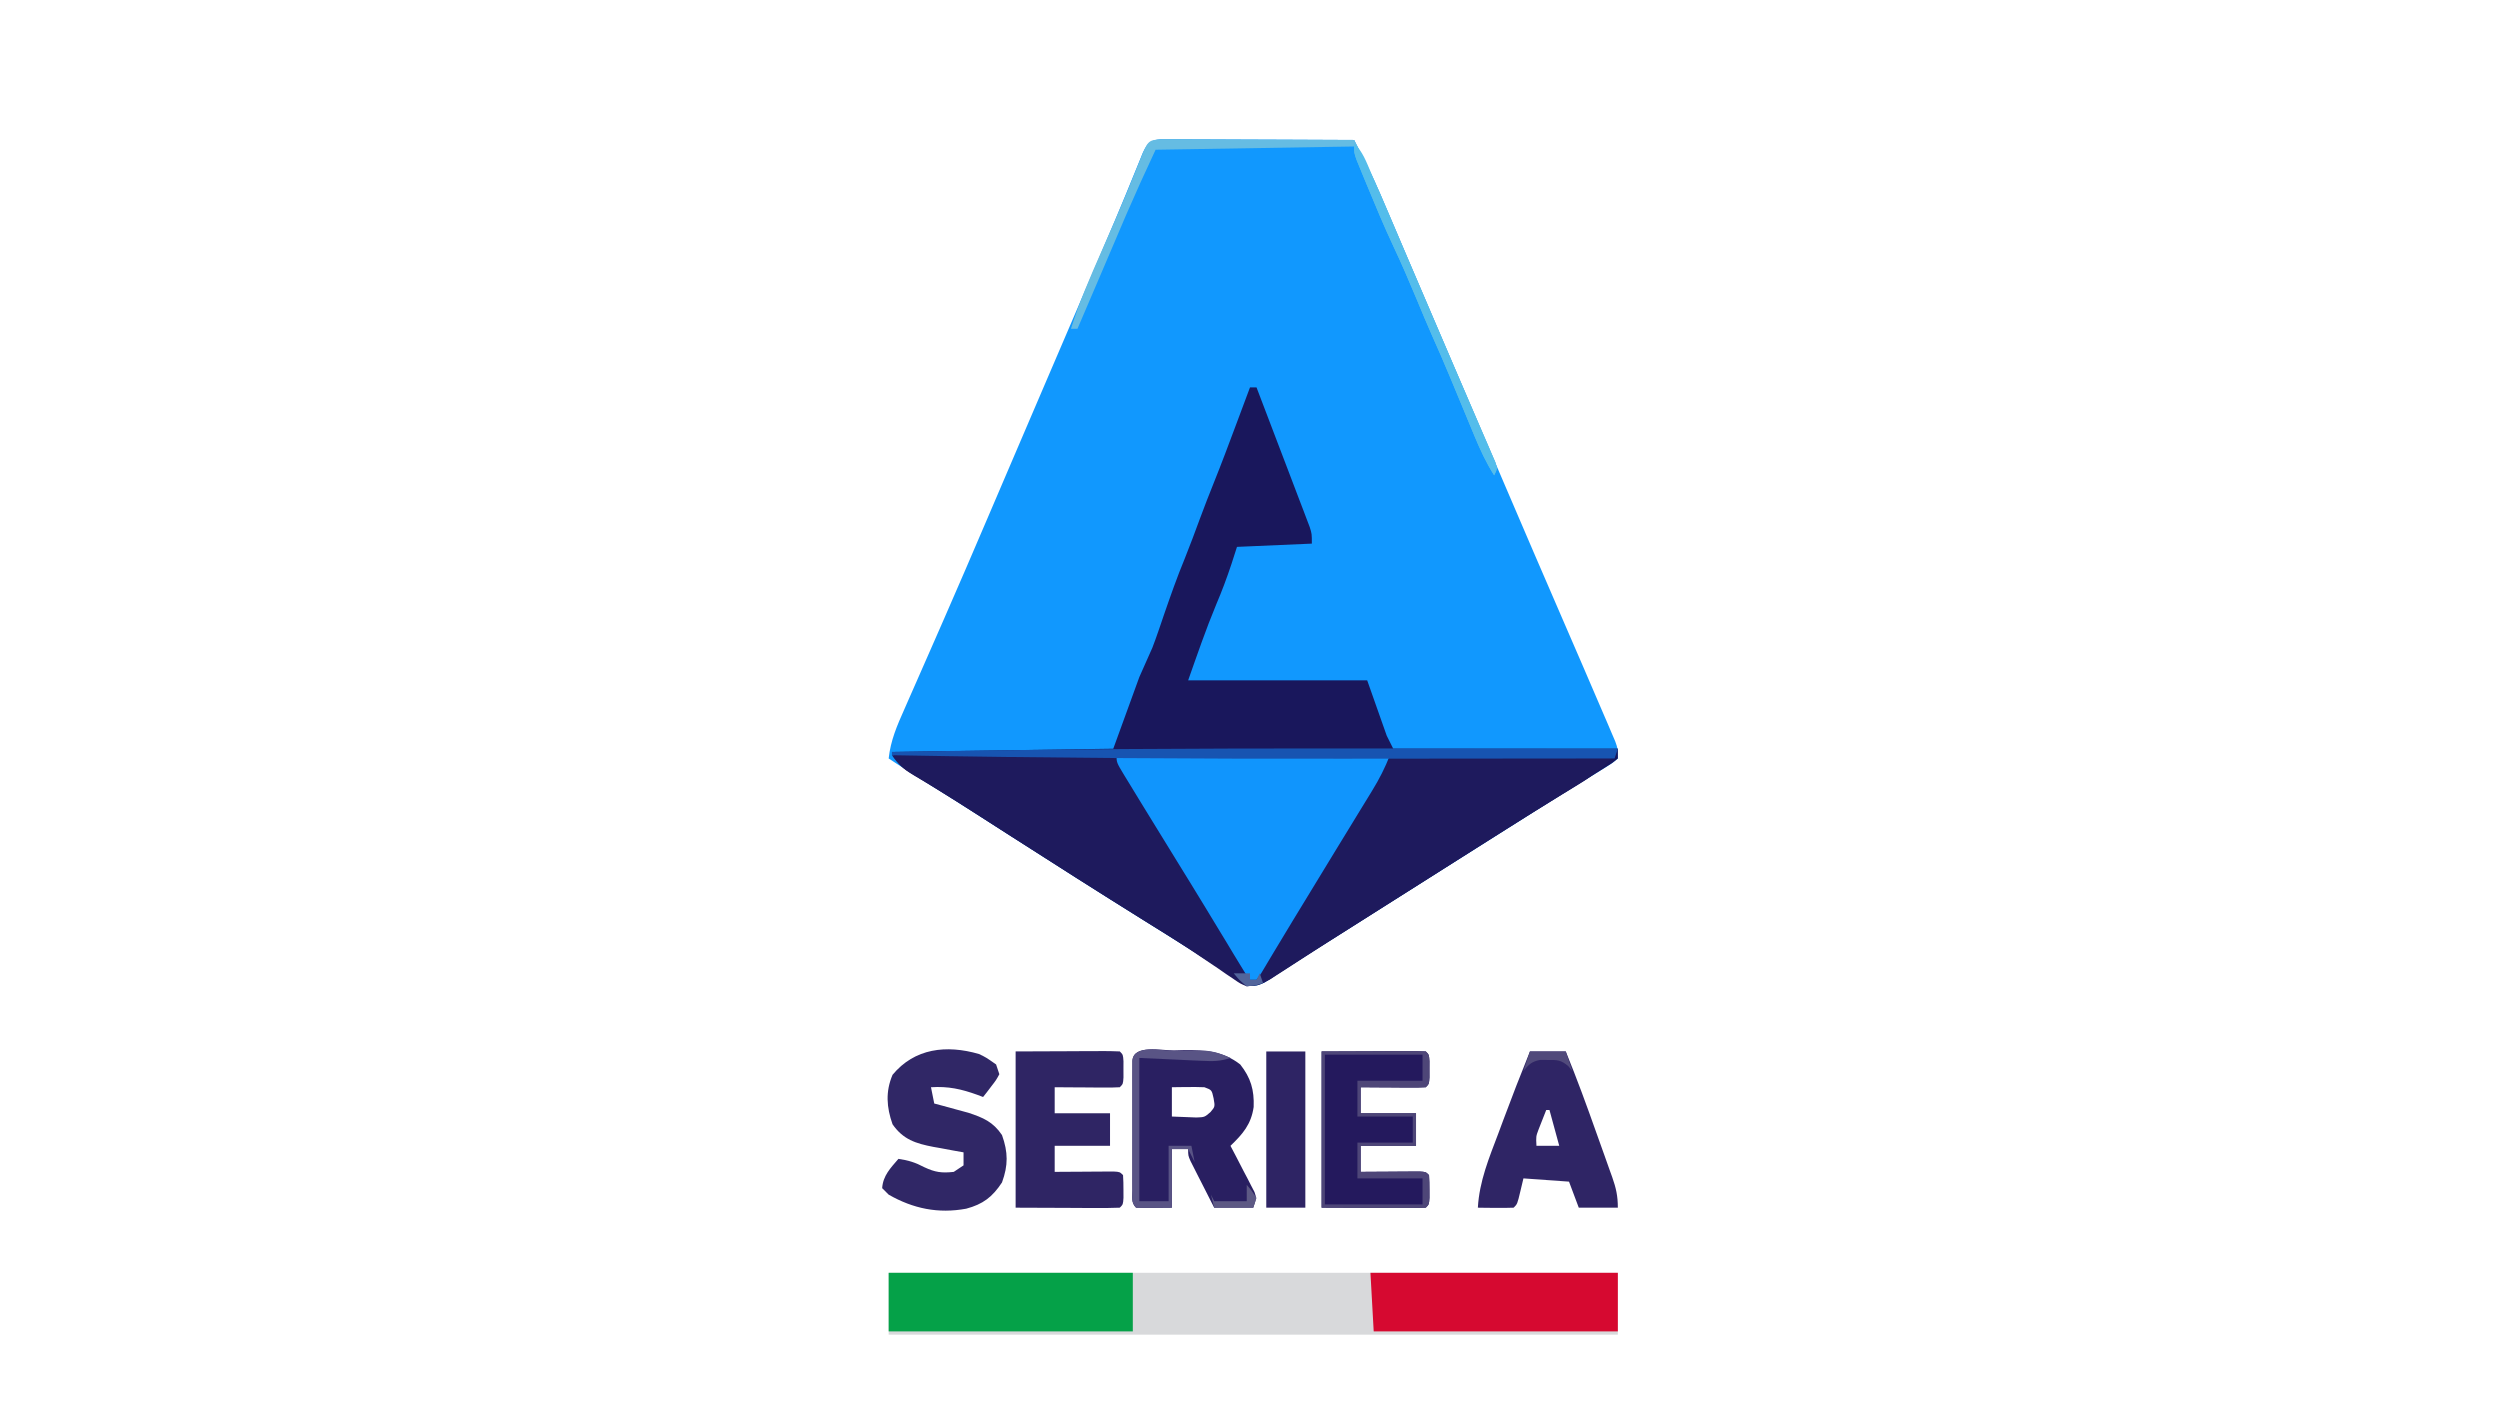 <?xml version="1.0" encoding="UTF-8"?>
<svg version="1.1" xmlns="http://www.w3.org/2000/svg" width="768" height="432">
<path d="M0 0 C1.645 0.007 1.645 0.007 3.324 0.013 C4.565 0.014 5.806 0.014 7.085 0.014 C8.445 0.024 9.804 0.035 11.164 0.045 C12.551 0.049 13.938 0.052 15.325 0.054 C18.978 0.061 22.631 0.081 26.284 0.103 C30.011 0.124 33.738 0.133 37.464 0.143 C44.778 0.164 52.092 0.198 59.406 0.241 C60.352 2.113 61.295 3.987 62.238 5.861 C62.764 6.905 63.289 7.948 63.831 9.023 C66.365 14.2 68.603 19.494 70.843 24.803 C71.634 26.662 72.425 28.522 73.216 30.381 C74.052 32.345 74.886 34.309 75.72 36.274 C78.219 42.158 80.741 48.032 83.262 53.906 C84.824 57.547 86.384 61.189 87.945 64.83 C88.453 66.015 88.453 66.015 88.971 67.224 C91.55 73.243 94.128 79.263 96.706 85.283 C99.314 91.373 101.922 97.463 104.531 103.553 C104.793 104.164 105.055 104.776 105.324 105.406 C111.428 119.655 117.54 133.899 123.718 148.116 C127.738 157.378 131.749 166.644 135.718 175.928 C136.194 177.029 136.669 178.131 137.159 179.265 C137.587 180.272 138.015 181.278 138.457 182.315 C138.835 183.197 139.213 184.08 139.602 184.989 C140.406 187.241 140.406 187.241 140.406 190.241 C138.688 191.676 138.688 191.676 136.261 193.174 C135.366 193.734 134.471 194.295 133.55 194.872 C132.574 195.468 131.598 196.064 130.593 196.678 C129.595 197.3 128.597 197.922 127.569 198.562 C125.509 199.845 123.446 201.124 121.381 202.399 C117.14 205.023 112.93 207.695 108.718 210.366 C107.163 211.348 105.607 212.329 104.05 213.311 C99.334 216.285 94.62 219.263 89.906 222.241 C88.322 223.241 86.739 224.241 85.156 225.241 C84.372 225.736 83.588 226.231 82.781 226.741 C80.406 228.241 78.031 229.741 75.656 231.241 C74.871 231.736 74.087 232.231 73.279 232.741 C71.701 233.738 70.122 234.735 68.544 235.732 C63.685 238.8 58.828 241.872 53.972 244.947 C51.589 246.453 49.203 247.955 46.816 249.455 C44.016 251.216 41.233 252.999 38.464 254.807 C37.299 255.556 36.134 256.304 34.968 257.053 C33.98 257.699 32.991 258.345 31.972 259.01 C28.992 260.439 28.421 260.28 25.406 259.241 C23.588 258.263 23.588 258.263 21.703 257.045 C20.982 256.585 20.262 256.124 19.52 255.649 C18.74 255.143 17.959 254.637 17.156 254.116 C15.439 253.016 13.721 251.917 12.003 250.819 C11.093 250.235 10.184 249.652 9.246 249.051 C4.385 245.952 -0.513 242.913 -5.407 239.866 C-18.987 231.391 -32.488 222.796 -45.965 214.158 C-48.133 212.769 -50.301 211.38 -52.469 209.991 C-53.519 209.318 -54.569 208.645 -55.651 207.951 C-62.963 203.27 -70.305 198.641 -77.68 194.061 C-79.671 192.817 -81.642 191.542 -83.594 190.241 C-82.998 184.676 -81.006 180.122 -78.754 175.069 C-78.361 174.17 -77.967 173.272 -77.562 172.347 C-76.711 170.407 -75.857 168.468 -75.001 166.531 C-73.173 162.396 -71.36 158.255 -69.546 154.114 C-68.61 151.976 -67.673 149.839 -66.735 147.703 C-62.192 137.345 -57.727 126.954 -53.282 116.553 C-52.535 114.808 -51.789 113.064 -51.043 111.319 C-49.589 107.922 -48.136 104.524 -46.683 101.125 C-43.738 94.236 -40.786 87.35 -37.833 80.464 C-36.914 78.32 -35.995 76.176 -35.077 74.032 C-32.277 67.496 -29.475 60.961 -26.667 54.428 C-25.359 51.385 -24.052 48.341 -22.746 45.298 C-22.108 43.813 -21.47 42.328 -20.832 40.843 C-16.313 30.323 -11.862 19.779 -7.562 9.168 C-7.195 8.272 -6.828 7.377 -6.45 6.455 C-6.137 5.683 -5.824 4.911 -5.501 4.115 C-4.098 1.215 -3.253 0.302 0 0 Z " fill="#1198FE" transform="translate(356.594,42.759)"/>
<path d="M0 0 C0.66 0 1.32 0 2 0 C4.428 6.351 6.848 12.705 9.263 19.061 C10.086 21.224 10.91 23.386 11.737 25.548 C12.923 28.651 14.103 31.757 15.281 34.863 C15.839 36.317 15.839 36.317 16.408 37.799 C16.748 38.7 17.089 39.601 17.439 40.529 C17.741 41.321 18.043 42.114 18.355 42.931 C19 45 19 45 19 48 C7.615 48.495 7.615 48.495 -4 49 C-4.557 50.733 -5.114 52.465 -5.688 54.25 C-7.094 58.478 -8.62 62.592 -10.375 66.688 C-13.556 74.338 -16.242 82.187 -19 90 C-0.85 90 17.3 90 36 90 C37.98 95.61 39.96 101.22 42 107 C42.66 108.32 43.32 109.64 44 111 C66.77 111 89.54 111 113 111 C113 111.99 113 112.98 113 114 C111.282 115.435 111.282 115.435 108.855 116.934 C107.961 117.494 107.066 118.054 106.144 118.631 C105.168 119.227 104.193 119.823 103.188 120.438 C102.189 121.059 101.191 121.681 100.163 122.322 C98.103 123.605 96.041 124.884 93.976 126.159 C89.735 128.783 85.524 131.454 81.312 134.125 C79.757 135.107 78.201 136.089 76.645 137.07 C71.928 140.045 67.214 143.022 62.5 146 C60.917 147 59.333 148 57.75 149 C56.966 149.495 56.182 149.99 55.375 150.5 C53 152 50.625 153.5 48.25 155 C47.466 155.495 46.682 155.991 45.874 156.501 C44.295 157.498 42.717 158.495 41.138 159.491 C36.279 162.56 31.422 165.632 26.567 168.706 C24.184 170.213 21.797 171.714 19.41 173.215 C16.611 174.976 13.828 176.758 11.059 178.566 C9.893 179.315 8.728 180.064 7.562 180.812 C6.574 181.458 5.585 182.104 4.566 182.77 C1.586 184.199 1.016 184.04 -2 183 C-3.817 182.023 -3.817 182.023 -5.703 180.805 C-6.423 180.344 -7.144 179.883 -7.886 179.409 C-8.666 178.903 -9.446 178.396 -10.25 177.875 C-11.967 176.775 -13.684 175.676 -15.402 174.578 C-16.312 173.995 -17.222 173.412 -18.16 172.811 C-23.021 169.712 -27.919 166.672 -32.812 163.625 C-46.393 155.151 -59.894 146.555 -73.371 137.918 C-74.446 137.229 -75.521 136.54 -76.629 135.831 C-78.772 134.457 -80.914 133.082 -83.055 131.706 C-87.698 128.727 -92.349 125.768 -97.066 122.906 C-98.189 122.222 -98.189 122.222 -99.334 121.524 C-100.687 120.705 -102.044 119.894 -103.408 119.093 C-106.998 116.915 -108.041 115.919 -110 112 C-87.56 111.67 -65.12 111.34 -42 111 C-39.36 103.74 -36.72 96.48 -34 89 C-32.68 86.03 -31.36 83.06 -30 80 C-29.378 78.376 -28.778 76.744 -28.219 75.098 C-27.936 74.276 -27.654 73.453 -27.363 72.606 C-26.936 71.347 -26.936 71.347 -26.5 70.062 C-24.468 64.166 -22.409 58.313 -20.027 52.547 C-18.361 48.416 -16.827 44.235 -15.281 40.058 C-13.939 36.447 -12.55 32.861 -11.109 29.289 C-8.723 23.355 -6.485 17.367 -4.25 11.375 C-3.633 9.726 -3.633 9.726 -3.004 8.043 C-2.002 5.362 -1 2.681 0 0 Z " fill="#19175C" transform="translate(384,119)"/>
<path d="M0 0 C8.762 -0.209 17.523 -0.369 26.287 -0.466 C30.357 -0.513 34.426 -0.577 38.495 -0.679 C42.424 -0.777 46.352 -0.831 50.282 -0.854 C51.779 -0.87 53.276 -0.903 54.772 -0.952 C66.471 -1.317 66.471 -1.317 70.165 1.865 C71.731 4.18 72.886 6.441 74 9 C74.626 9.989 75.251 10.977 75.896 11.996 C76.433 12.872 76.97 13.749 77.523 14.652 C78.144 15.664 78.765 16.676 79.405 17.718 C80.055 18.78 80.705 19.843 81.375 20.938 C82.424 22.646 83.472 24.355 84.521 26.064 C85.61 27.838 86.698 29.613 87.786 31.388 C91.089 36.777 94.395 42.163 97.704 47.548 C98.728 49.214 99.749 50.88 100.771 52.547 C104.507 58.646 104.507 58.646 108.453 64.609 C110 67 110 67 110 69 C110.66 69 111.32 69 112 69 C112.259 68.295 112.519 67.589 112.786 66.863 C114.096 63.774 115.67 61.056 117.422 58.195 C117.759 57.643 118.095 57.091 118.442 56.522 C119.541 54.721 120.646 52.923 121.75 51.125 C122.516 49.871 123.283 48.618 124.048 47.364 C125.608 44.811 127.169 42.259 128.731 39.708 C130.827 36.286 132.911 32.857 134.992 29.426 C135.607 28.412 136.223 27.398 136.856 26.353 C137.994 24.477 139.132 22.601 140.269 20.725 C151.112 2.888 151.112 2.888 154 0 C156.822 -0.241 156.822 -0.241 160.469 -0.227 C161.133 -0.227 161.796 -0.228 162.48 -0.228 C164.677 -0.227 166.873 -0.211 169.07 -0.195 C170.592 -0.192 172.114 -0.189 173.635 -0.187 C177.644 -0.179 181.652 -0.159 185.66 -0.137 C189.748 -0.117 193.837 -0.108 197.926 -0.098 C205.951 -0.076 213.975 -0.042 222 0 C218.799 3.262 215.83 5.958 211.93 8.348 C210.961 8.947 209.992 9.545 208.994 10.162 C207.964 10.789 206.935 11.416 205.875 12.062 C203.698 13.406 201.521 14.75 199.344 16.094 C198.266 16.756 197.188 17.419 196.078 18.102 C191.824 20.725 187.597 23.388 183.375 26.062 C182.619 26.54 181.864 27.018 181.085 27.51 C174.114 31.921 167.156 36.353 160.198 40.785 C153.476 45.065 146.748 49.335 140.003 53.577 C135.909 56.154 131.831 58.751 127.77 61.379 C126.909 61.932 126.048 62.486 125.161 63.056 C123.512 64.117 121.868 65.183 120.228 66.256 C119.113 66.971 119.113 66.971 117.977 67.699 C117.328 68.12 116.679 68.541 116.01 68.975 C113.608 70.2 111.691 70.766 109 71 C106.977 70.158 106.977 70.158 104.98 68.781 C104.218 68.269 103.456 67.757 102.67 67.229 C101.851 66.658 101.032 66.088 100.188 65.5 C98.388 64.288 96.587 63.079 94.785 61.871 C93.84 61.234 92.896 60.597 91.922 59.941 C87.056 56.709 82.09 53.64 77.125 50.562 C63.559 42.119 50.082 33.54 36.629 24.918 C35.554 24.229 34.479 23.54 33.371 22.831 C31.229 21.457 29.087 20.083 26.945 18.708 C22.296 15.728 17.64 12.762 12.934 9.871 C11.811 9.18 11.811 9.18 10.666 8.476 C9.311 7.646 7.954 6.822 6.592 6.005 C3.615 4.182 1.973 2.959 0 0 Z " fill="#1E1A5D" transform="translate(274,232)"/>
<path d="M0 0 C73.92 0 147.84 0 224 0 C224 6.27 224 12.54 224 19 C150.08 19 76.16 19 0 19 C0 12.73 0 6.46 0 0 Z " fill="#D8D9DB" transform="translate(273,391)"/>
<path d="M0 0 C27.72 0 55.44 0 84 0 C82.402 3.996 80.801 7.174 78.578 10.805 C78.241 11.357 77.905 11.909 77.558 12.478 C76.459 14.279 75.354 16.077 74.25 17.875 C73.483 19.13 72.716 20.385 71.949 21.641 C70.39 24.195 68.828 26.748 67.264 29.3 C64.568 33.704 61.886 38.116 59.205 42.53 C57.488 45.355 55.766 48.178 54.043 51 C52.155 54.095 50.281 57.198 48.426 60.312 C47.863 61.249 47.863 61.249 47.289 62.205 C46.339 63.789 45.396 65.377 44.453 66.965 C43.974 67.636 43.494 68.308 43 69 C42.34 69 41.68 69 41 69 C39.558 67.026 39.558 67.026 37.867 64.227 C37.234 63.187 36.6 62.147 35.948 61.075 C35.257 59.925 34.566 58.775 33.875 57.625 C33.161 56.448 32.446 55.271 31.73 54.094 C30.236 51.637 28.745 49.178 27.256 46.717 C24.401 42.005 21.505 37.317 18.61 32.628 C15.397 27.425 12.198 22.213 9 17 C8.482 16.156 7.963 15.312 7.429 14.443 C6.114 12.298 4.806 10.15 3.5 8 C3.132 7.401 2.764 6.802 2.385 6.185 C0 2.232 0 2.232 0 0 Z " fill="#1095FD" transform="translate(343,232)"/>
<path d="M0 0 C1.073 -0.029 2.146 -0.058 3.252 -0.088 C9.713 -0.139 15.189 0.223 20.438 4.312 C23.682 8.417 24.761 12.146 24.562 17.375 C23.793 22.727 21.226 25.661 17.438 29.312 C18.027 30.433 18.616 31.553 19.223 32.707 C19.982 34.179 20.741 35.652 21.5 37.125 C21.89 37.863 22.28 38.601 22.682 39.361 C23.228 40.43 23.228 40.43 23.785 41.52 C24.126 42.174 24.466 42.829 24.817 43.503 C25.438 45.312 25.438 45.312 24.438 48.312 C20.477 48.312 16.517 48.312 12.438 48.312 C11.099 45.69 9.767 43.065 8.438 40.438 C8.056 39.691 7.674 38.945 7.281 38.176 C6.92 37.46 6.559 36.745 6.188 36.008 C5.852 35.348 5.517 34.688 5.172 34.008 C4.438 32.312 4.438 32.312 4.438 30.312 C2.788 30.312 1.137 30.312 -0.562 30.312 C-0.562 36.252 -0.562 42.193 -0.562 48.312 C-9.059 48.41 -9.059 48.41 -11.562 48.312 C-13.136 46.739 -12.69 45.176 -12.692 42.992 C-12.695 42.075 -12.698 41.157 -12.701 40.211 C-12.699 39.214 -12.697 38.216 -12.695 37.188 C-12.696 36.17 -12.697 35.153 -12.698 34.105 C-12.699 31.95 -12.697 29.794 -12.693 27.639 C-12.688 24.327 -12.693 21.015 -12.699 17.703 C-12.699 15.615 -12.697 13.526 -12.695 11.438 C-12.697 10.44 -12.699 9.442 -12.701 8.414 C-12.698 7.496 -12.695 6.578 -12.692 5.633 C-12.691 4.821 -12.69 4.009 -12.689 3.172 C-12.341 -1.928 -3.806 0.033 0 0 Z M-0.562 11.312 C-0.562 14.283 -0.562 17.253 -0.562 20.312 C1.041 20.394 2.645 20.452 4.25 20.5 C5.143 20.535 6.037 20.57 6.957 20.605 C9.479 20.514 9.479 20.514 11.273 18.965 C12.714 17.29 12.714 17.29 12.25 14.688 C11.691 12.147 11.691 12.147 9.438 11.312 C7.73 11.243 6.021 11.228 4.312 11.25 C3.402 11.259 2.492 11.268 1.555 11.277 C0.507 11.295 0.507 11.295 -0.562 11.312 Z " fill="#291F61" transform="translate(360.562,322.688)"/>
<path d="M0 0 C25.08 0 50.16 0 76 0 C76 5.94 76 11.88 76 18 C51.25 18 26.5 18 1 18 C0.67 12.06 0.34 6.12 0 0 Z " fill="#D60930" transform="translate(421,391)"/>
<path d="M0 0 C24.75 0 49.5 0 75 0 C75 5.94 75 11.88 75 18 C50.25 18 25.5 18 0 18 C0 12.06 0 6.12 0 0 Z " fill="#05A148" transform="translate(273,391)"/>
<path d="M0 0 C5.259 -0.021 10.519 -0.041 15.938 -0.062 C17.599 -0.072 19.261 -0.081 20.972 -0.09 C22.269 -0.093 23.566 -0.095 24.902 -0.098 C25.931 -0.105 25.931 -0.105 26.981 -0.113 C28.654 -0.113 30.328 -0.062 32 0 C33 1 33 1 33.133 3.031 C33.13 3.846 33.128 4.661 33.125 5.5 C33.129 6.722 33.129 6.722 33.133 7.969 C33 10 33 10 32 11 C30.511 11.087 29.019 11.107 27.527 11.098 C26.628 11.094 25.729 11.091 24.803 11.088 C23.857 11.08 22.912 11.071 21.938 11.062 C20.988 11.058 20.039 11.053 19.061 11.049 C16.707 11.037 14.354 11.021 12 11 C12 13.64 12 16.28 12 19 C17.61 19 23.22 19 29 19 C29 22.3 29 25.6 29 29 C23.39 29 17.78 29 12 29 C12 31.64 12 34.28 12 37 C12.601 36.995 13.201 36.99 13.82 36.984 C16.526 36.963 19.232 36.95 21.938 36.938 C22.883 36.929 23.829 36.921 24.803 36.912 C26.151 36.907 26.151 36.907 27.527 36.902 C28.36 36.897 29.193 36.892 30.051 36.886 C32 37 32 37 33 38 C33.098 39.497 33.13 40.999 33.125 42.5 C33.129 43.722 33.129 43.722 33.133 44.969 C33 47 33 47 32 48 C29.625 48.088 27.278 48.115 24.902 48.098 C23.605 48.095 22.309 48.093 20.972 48.09 C19.311 48.081 17.649 48.072 15.938 48.062 C10.678 48.042 5.419 48.021 0 48 C0 32.16 0 16.32 0 0 Z " fill="#24195D" transform="translate(406,323)"/>
<path d="M0 0 C5.259 -0.021 10.519 -0.041 15.938 -0.062 C17.599 -0.072 19.261 -0.081 20.972 -0.09 C22.269 -0.093 23.566 -0.095 24.902 -0.098 C25.931 -0.105 25.931 -0.105 26.981 -0.113 C28.654 -0.113 30.328 -0.062 32 0 C33 1 33 1 33.133 3.031 C33.13 3.846 33.128 4.661 33.125 5.5 C33.129 6.722 33.129 6.722 33.133 7.969 C33 10 33 10 32 11 C30.511 11.087 29.019 11.107 27.527 11.098 C26.628 11.094 25.729 11.091 24.803 11.088 C23.857 11.08 22.912 11.071 21.938 11.062 C20.988 11.058 20.039 11.053 19.061 11.049 C16.707 11.037 14.354 11.021 12 11 C12 13.64 12 16.28 12 19 C17.61 19 23.22 19 29 19 C29 22.3 29 25.6 29 29 C23.39 29 17.78 29 12 29 C12 31.64 12 34.28 12 37 C12.601 36.995 13.201 36.99 13.82 36.984 C16.526 36.963 19.232 36.95 21.938 36.938 C22.883 36.929 23.829 36.921 24.803 36.912 C26.151 36.907 26.151 36.907 27.527 36.902 C28.36 36.897 29.193 36.892 30.051 36.886 C32 37 32 37 33 38 C33.098 39.497 33.13 40.999 33.125 42.5 C33.129 43.722 33.129 43.722 33.133 44.969 C33 47 33 47 32 48 C29.625 48.088 27.278 48.115 24.902 48.098 C23.605 48.095 22.309 48.093 20.972 48.09 C19.311 48.081 17.649 48.072 15.938 48.062 C10.678 48.042 5.419 48.021 0 48 C0 32.16 0 16.32 0 0 Z " fill="#2F2564" transform="translate(312,323)"/>
<path d="M0 0 C2.141 1.023 2.141 1.023 5.266 3.211 C5.761 4.696 5.761 4.696 6.266 6.211 C5.27 8.035 5.27 8.035 3.828 9.898 C3.355 10.521 2.882 11.144 2.395 11.785 C2.022 12.256 1.649 12.726 1.266 13.211 C0.697 12.994 0.129 12.778 -0.457 12.555 C-5.459 10.751 -9.424 9.872 -14.734 10.211 C-14.404 11.861 -14.074 13.511 -13.734 15.211 C-12.305 15.592 -12.305 15.592 -10.848 15.98 C-9.593 16.325 -8.339 16.669 -7.047 17.023 C-5.185 17.528 -5.185 17.528 -3.285 18.043 C1.306 19.553 4.351 20.854 7.078 24.898 C8.966 30.164 9 34.202 7.078 39.461 C4.131 43.933 1.228 46.152 -3.922 47.523 C-12.501 49.103 -20.186 47.522 -27.734 43.211 C-28.394 42.551 -29.054 41.891 -29.734 41.211 C-29.469 37.36 -27.174 35.044 -24.734 32.211 C-21.684 32.66 -19.544 33.312 -16.797 34.773 C-13.426 36.356 -11.411 36.619 -7.734 36.211 C-6.744 35.551 -5.754 34.891 -4.734 34.211 C-4.734 32.891 -4.734 31.571 -4.734 30.211 C-5.759 30.029 -6.784 29.847 -7.84 29.66 C-9.201 29.407 -10.561 29.153 -11.922 28.898 C-12.595 28.78 -13.269 28.663 -13.963 28.541 C-19.423 27.502 -23.331 26.243 -26.547 21.586 C-28.391 16.345 -28.732 11.573 -26.547 6.398 C-19.751 -1.804 -9.986 -2.882 0 0 Z " fill="#302766" transform="translate(300.734,323.789)"/>
<path d="M0 0 C3.63 0 7.26 0 11 0 C14.399 8.266 17.446 16.638 20.429 25.061 C21.256 27.393 22.093 29.722 22.93 32.051 C23.459 33.541 23.988 35.032 24.516 36.523 C24.891 37.561 24.891 37.561 25.273 38.619 C26.454 41.987 27 44.378 27 48 C23.04 48 19.08 48 15 48 C14.01 45.36 13.02 42.72 12 40 C5.07 39.505 5.07 39.505 -2 39 C-2.309 40.299 -2.619 41.599 -2.938 42.938 C-3.875 46.875 -3.875 46.875 -5 48 C-6.853 48.072 -8.708 48.084 -10.562 48.062 C-11.574 48.053 -12.586 48.044 -13.629 48.035 C-14.411 48.024 -15.194 48.012 -16 48 C-15.556 39.882 -12.531 32.65 -9.688 25.125 C-9.195 23.801 -8.704 22.477 -8.213 21.152 C-5.576 14.061 -2.844 7.012 0 0 Z M5 18 C4.494 19.268 3.995 20.54 3.5 21.812 C3.222 22.52 2.943 23.228 2.656 23.957 C1.847 26.118 1.847 26.118 2 29 C4.31 29 6.62 29 9 29 C8.01 25.37 7.02 21.74 6 18 C5.67 18 5.34 18 5 18 Z " fill="#2F2565" transform="translate(470,323)"/>
<path d="M0 0 C3.96 0 7.92 0 12 0 C12 15.84 12 31.68 12 48 C8.04 48 4.08 48 0 48 C0 32.16 0 16.32 0 0 Z " fill="#2E2464" transform="translate(389,323)"/>
<path d="M0 0 C1.645 0.007 1.645 0.007 3.324 0.013 C4.565 0.014 5.806 0.014 7.085 0.014 C8.445 0.024 9.804 0.035 11.164 0.045 C12.551 0.049 13.938 0.052 15.325 0.054 C18.978 0.061 22.631 0.081 26.284 0.103 C30.011 0.124 33.738 0.133 37.464 0.143 C44.778 0.164 52.092 0.198 59.406 0.241 C60.352 2.113 61.295 3.987 62.238 5.861 C62.764 6.905 63.289 7.948 63.831 9.023 C66.365 14.2 68.603 19.494 70.843 24.803 C71.62 26.631 72.398 28.458 73.175 30.286 C73.724 31.575 74.272 32.865 74.819 34.155 C77.227 39.828 79.655 45.493 82.087 51.156 C84.625 57.063 87.155 62.974 89.682 68.886 C91.449 73.014 93.225 77.138 95.01 81.259 C96.314 84.271 97.609 87.287 98.906 90.303 C99.381 91.391 99.856 92.479 100.345 93.6 C100.768 94.586 101.19 95.572 101.624 96.588 C101.995 97.444 102.366 98.3 102.748 99.182 C103.406 101.241 103.406 101.241 102.406 103.241 C99.963 99.397 98.152 95.493 96.41 91.287 C95.997 90.298 95.997 90.298 95.577 89.288 C94.704 87.191 93.836 85.091 92.968 82.991 C91.825 80.235 90.68 77.48 89.535 74.725 C89.259 74.061 88.984 73.398 88.7 72.714 C86.96 68.538 85.164 64.392 83.307 60.267 C81.648 56.537 80.099 52.76 78.531 48.991 C76.272 43.587 73.973 38.223 71.468 32.928 C68.633 26.88 66.071 20.73 63.531 14.553 C63.125 13.571 62.719 12.589 62.301 11.577 C61.738 10.198 61.738 10.198 61.164 8.791 C60.825 7.963 60.486 7.134 60.137 6.281 C59.406 4.241 59.406 4.241 59.406 2.241 C39.276 2.571 19.146 2.901 -1.594 3.241 C-6.195 13.154 -6.195 13.154 -10.594 23.143 C-11.089 24.301 -11.584 25.459 -12.094 26.653 C-12.589 27.816 -13.084 28.979 -13.594 30.178 C-15.094 33.692 -15.094 33.692 -16.594 37.205 C-17.082 38.349 -17.569 39.492 -18.071 40.67 C-20.571 46.53 -23.083 52.385 -25.594 58.241 C-26.254 58.241 -26.914 58.241 -27.594 58.241 C-25.096 50.148 -21.753 42.479 -18.344 34.741 C-17.174 32.07 -16.007 29.398 -14.84 26.725 C-14.557 26.075 -14.273 25.425 -13.98 24.755 C-11.413 18.859 -8.954 12.922 -6.599 6.938 C-3.971 0.368 -3.971 0.368 0 0 Z " fill="#65BCE3" transform="translate(356.594,42.759)"/>
<path d="M0 0 C5.259 -0.021 10.519 -0.041 15.938 -0.062 C17.599 -0.072 19.261 -0.081 20.972 -0.09 C22.269 -0.093 23.566 -0.095 24.902 -0.098 C25.931 -0.105 25.931 -0.105 26.981 -0.113 C28.654 -0.113 30.328 -0.062 32 0 C33 1 33 1 33.133 3.031 C33.13 3.846 33.128 4.661 33.125 5.5 C33.129 6.722 33.129 6.722 33.133 7.969 C33 10 33 10 32 11 C30.511 11.087 29.019 11.107 27.527 11.098 C26.628 11.094 25.729 11.091 24.803 11.088 C23.857 11.08 22.912 11.071 21.938 11.062 C20.988 11.058 20.039 11.053 19.061 11.049 C16.707 11.037 14.354 11.021 12 11 C12 13.64 12 16.28 12 19 C17.61 19 23.22 19 29 19 C29 22.3 29 25.6 29 29 C23.39 29 17.78 29 12 29 C12 31.64 12 34.28 12 37 C12.601 36.995 13.201 36.99 13.82 36.984 C16.526 36.963 19.232 36.95 21.938 36.938 C22.883 36.929 23.829 36.921 24.803 36.912 C26.151 36.907 26.151 36.907 27.527 36.902 C28.36 36.897 29.193 36.892 30.051 36.886 C32 37 32 37 33 38 C33.098 39.497 33.13 40.999 33.125 42.5 C33.129 43.722 33.129 43.722 33.133 44.969 C33 47 33 47 32 48 C29.625 48.088 27.278 48.115 24.902 48.098 C23.605 48.095 22.309 48.093 20.972 48.09 C19.311 48.081 17.649 48.072 15.938 48.062 C10.678 48.042 5.419 48.021 0 48 C0 32.16 0 16.32 0 0 Z M1 1 C1 16.18 1 31.36 1 47 C10.9 47 20.8 47 31 47 C31 44.36 31 41.72 31 39 C24.4 39 17.8 39 11 39 C11 35.37 11 31.74 11 28 C16.61 28 22.22 28 28 28 C28 25.36 28 22.72 28 20 C22.39 20 16.78 20 11 20 C11 16.37 11 12.74 11 9 C17.6 9 24.2 9 31 9 C31 6.36 31 3.72 31 1 C21.1 1 11.2 1 1 1 Z " fill="#4E4678" transform="translate(406,323)"/>
<path d="M0 0 C8.879 0.012 17.758 0.017 26.637 0.022 C44.781 0.032 62.924 0.049 81.068 0.072 C80.738 1.062 80.408 2.052 80.068 3.072 C61.163 3.096 42.259 3.113 23.354 3.124 C14.567 3.129 5.78 3.136 -3.006 3.147 C-49.325 3.208 -95.621 2.927 -141.932 2.072 C-141.932 1.742 -141.932 1.412 -141.932 1.072 C-94.618 0.198 -47.321 -0.063 0 0 Z " fill="#1754B1" transform="translate(415.932,229.928)"/>
<path d="M0 0 C1.098 -0.012 2.197 -0.024 3.328 -0.037 C4.39 -0.039 5.452 -0.041 6.547 -0.043 C7.52 -0.047 8.493 -0.051 9.495 -0.055 C12.421 0.203 14.594 0.966 17.25 2.188 C14.002 3.27 11.891 3.222 8.488 3.066 C6.977 3.002 6.977 3.002 5.435 2.936 C4.157 2.874 2.879 2.813 1.562 2.75 C-2.501 2.564 -6.564 2.379 -10.75 2.188 C-10.75 16.707 -10.75 31.227 -10.75 46.188 C-7.78 46.188 -4.81 46.188 -1.75 46.188 C-1.75 40.578 -1.75 34.968 -1.75 29.188 C0.56 29.188 2.87 29.188 5.25 29.188 C5.58 30.837 5.91 32.487 6.25 34.188 C5.59 32.867 4.93 31.547 4.25 30.188 C2.6 30.188 0.95 30.188 -0.75 30.188 C-0.75 36.127 -0.75 42.068 -0.75 48.188 C-9.246 48.285 -9.246 48.285 -11.75 48.188 C-13.323 46.614 -12.877 45.051 -12.879 42.867 C-12.883 41.95 -12.886 41.032 -12.889 40.086 C-12.887 39.089 -12.885 38.091 -12.883 37.062 C-12.884 36.045 -12.885 35.028 -12.886 33.98 C-12.886 31.825 -12.885 29.669 -12.88 27.514 C-12.875 24.202 -12.88 20.89 -12.887 17.578 C-12.886 15.49 -12.885 13.401 -12.883 11.312 C-12.885 10.315 -12.887 9.317 -12.889 8.289 C-12.886 7.371 -12.883 6.453 -12.879 5.508 C-12.879 4.696 -12.878 3.884 -12.877 3.047 C-12.527 -2.082 -3.815 0.002 0 0 Z " fill="#595485" transform="translate(360.75,322.812)"/>
<path d="M0 0 C2.633 2.633 3.735 5.684 5.168 9.059 C5.479 9.782 5.791 10.505 6.112 11.25 C7.142 13.644 8.165 16.041 9.188 18.438 C9.906 20.112 10.625 21.786 11.344 23.46 C12.832 26.925 14.317 30.391 15.8 33.857 C17.864 38.683 19.935 43.506 22.008 48.328 C24.807 54.84 27.596 61.357 30.379 67.876 C32.104 71.915 33.84 75.948 35.586 79.977 C36.394 81.844 37.199 83.712 38.003 85.581 C38.976 87.844 39.955 90.105 40.941 92.362 C41.362 93.347 41.784 94.333 42.219 95.348 C42.589 96.204 42.96 97.06 43.342 97.942 C44 100 44 100 43 102 C40.557 98.156 38.746 94.252 37.004 90.047 C36.729 89.387 36.454 88.728 36.171 88.048 C35.298 85.95 34.43 83.85 33.562 81.75 C32.42 78.994 31.275 76.239 30.129 73.484 C29.853 72.821 29.578 72.157 29.294 71.474 C27.555 67.297 25.759 63.152 23.901 59.026 C22.242 55.296 20.694 51.519 19.125 47.75 C16.866 42.347 14.567 36.983 12.062 31.688 C9.239 25.656 6.667 19.53 4.125 13.375 C3.719 12.401 3.313 11.428 2.895 10.425 C2.332 9.05 2.332 9.05 1.758 7.648 C1.419 6.825 1.08 6.002 0.731 5.154 C0 3 0 3 0 0 Z " fill="#54BDEB" transform="translate(416,44)"/>
<path d="M0 0 C1.562 1.812 1.562 1.812 3 4 C2.67 4.99 2.34 5.98 2 7 C-1.96 7 -5.92 7 -10 7 C-10.33 5.68 -10.66 4.36 -11 3 C-10.67 3.66 -10.34 4.32 -10 5 C-6.7 5 -3.4 5 0 5 C0 3.35 0 1.7 0 0 Z " fill="#5D5984" transform="translate(383,364)"/>
<path d="M0 0 C3.63 0 7.26 0 11 0 C11.66 1.98 12.32 3.96 13 6 C12.598 5.513 12.196 5.025 11.781 4.523 C9.548 2.614 8.402 2.596 5.5 2.625 C4.34 2.613 4.34 2.613 3.156 2.602 C0.548 3.083 -0.339 3.987 -2 6 C-1.34 4.02 -0.68 2.04 0 0 Z " fill="#514A7B" transform="translate(470,323)"/>
<path d="M0 0 C1.65 0 3.3 0 5 0 C5 0.66 5 1.32 5 2 C5.66 2 6.32 2 7 2 C7.33 1.34 7.66 0.68 8 0 C8.33 0.99 8.66 1.98 9 3 C6.75 3.75 6.75 3.75 4 4 C1.688 2.062 1.688 2.062 0 0 Z " fill="#52659B" transform="translate(379,299)"/>
</svg>
